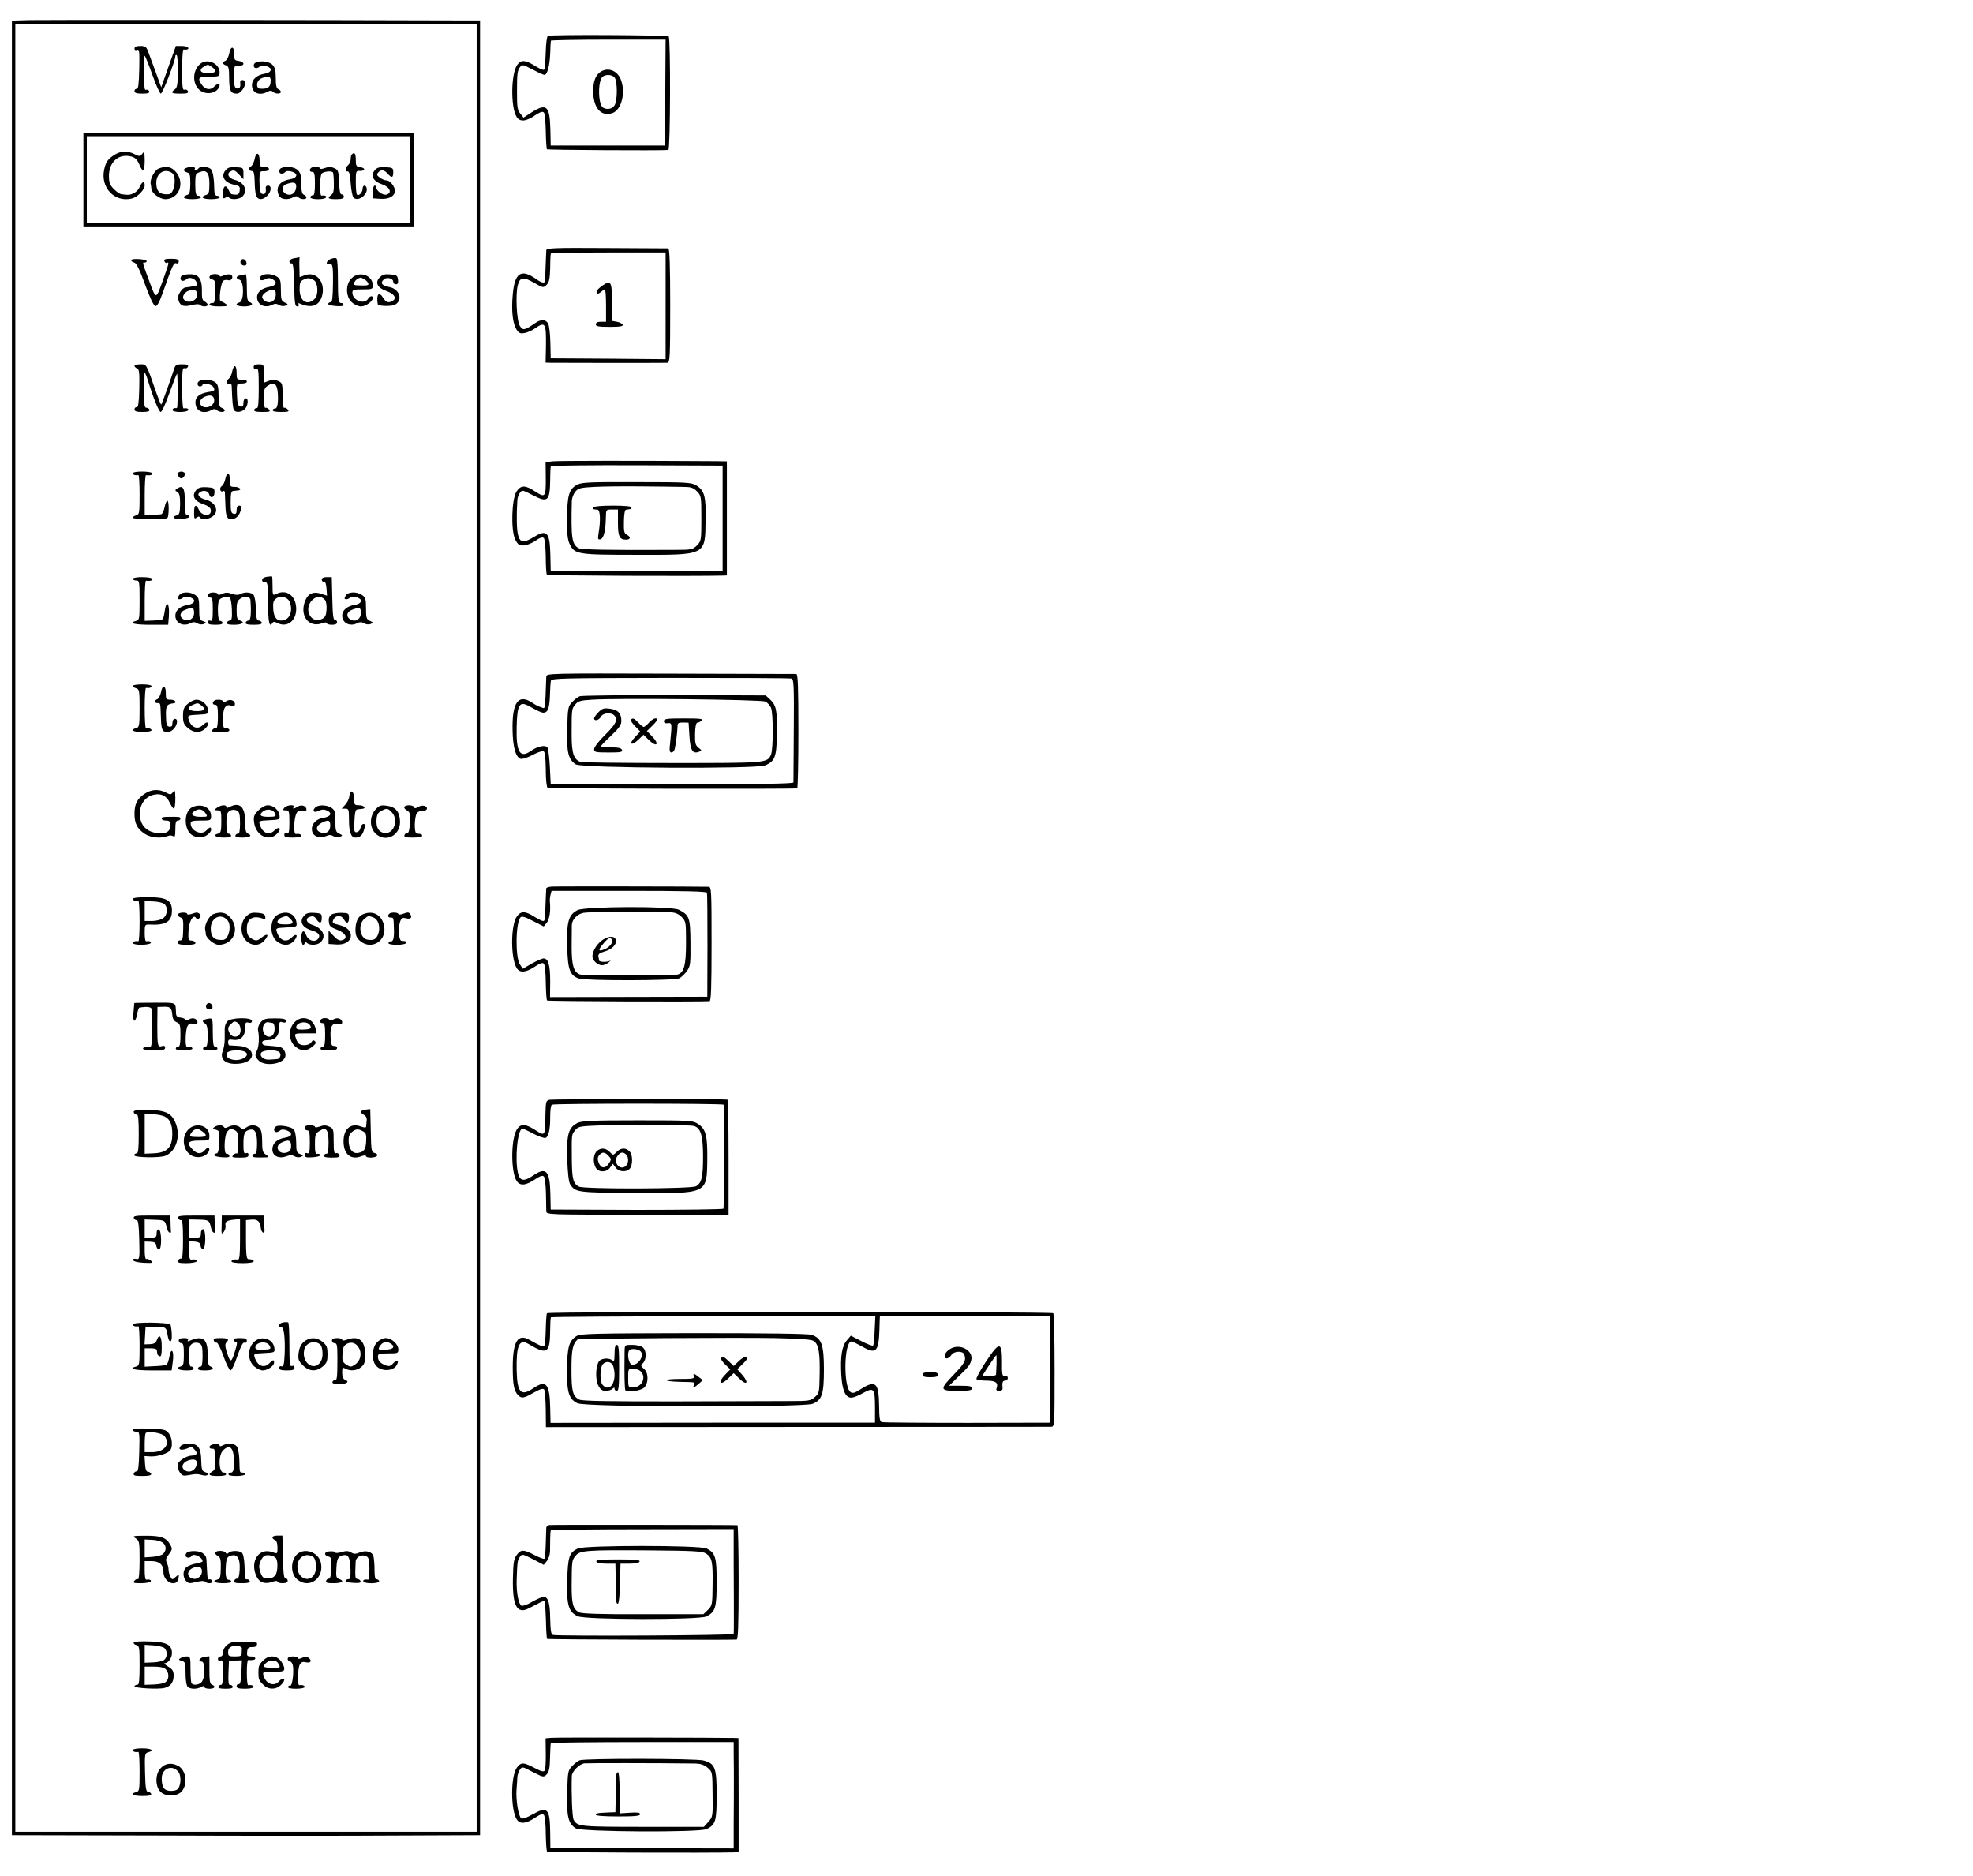 <?xml version="1.0" encoding="UTF-8" standalone="no"?>
<svg
   version="1.0"
   width="1159pt"
   height="1102pt"
   viewBox="0 0 1159 1102"
   preserveAspectRatio="xMidYMid meet"
   id="svg340"
   sodipodi:docname="Toolbox.svg"
   inkscape:version="1.2.2 (b0a8486541, 2022-12-01)"
   xmlns:inkscape="http://www.inkscape.org/namespaces/inkscape"
   xmlns:sodipodi="http://sodipodi.sourceforge.net/DTD/sodipodi-0.dtd"
   xmlns="http://www.w3.org/2000/svg"
   xmlns:svg="http://www.w3.org/2000/svg">
  <defs
     id="defs344" />
  <sodipodi:namedview
     id="namedview342"
     pagecolor="#ffffff"
     bordercolor="#666666"
     borderopacity="1.0"
     inkscape:showpageshadow="2"
     inkscape:pageopacity="0.0"
     inkscape:pagecheckerboard="0"
     inkscape:deskcolor="#d1d1d1"
     inkscape:document-units="pt"
     showgrid="false"
     inkscape:zoom="0.59686933"
     inkscape:cx="773.20106"
     inkscape:cy="734.66667"
     inkscape:window-width="2560"
     inkscape:window-height="1436"
     inkscape:window-x="1920"
     inkscape:window-y="4"
     inkscape:window-maximized="1"
     inkscape:current-layer="g338" />
  <g
     transform="translate(0,1102) scale(0.1,-0.1)"
     fill="#000000"
     stroke="none"
     id="g338">
    <path
       d="M173 10902 l-103 -3 0 -5329 0 -5330 883 -2 c485 -2 1104 -2 1375 0 l492 2 0 5330 0 5330 -67 0 c-951 3 -2504 4 -2580 2z m2627 -5332 l0 -5310 -1355 0 -1355 0 0 5310 0 5310 1355 0 1355 0 0 -5310z"
       id="path4" />
    <path
       d="M790 10735 c0 -9 6 -12 15 -8 14 5 15 -10 13 -113 -2 -89 -6 -118 -15 -116 -7 1 -13 -5 -13 -13 0 -11 12 -15 46 -15 32 0 44 4 41 13 -2 6 -10 11 -16 10 -13 -3 -13 -5 -15 114 -1 51 1 89 5 85 3 -4 24 -55 45 -114 21 -60 43 -108 49 -108 10 0 85 194 85 220 0 6 3 9 8 6 4 -2 7 -46 7 -96 -1 -75 -4 -95 -18 -105 -27 -20 -20 -25 33 -25 39 0 48 3 44 14 -3 8 -12 12 -20 9 -12 -4 -14 16 -14 116 0 67 3 120 8 120 19 -3 33 2 27 11 -3 6 -21 10 -39 10 l-33 0 -43 -121 -43 -122 -34 94 c-19 52 -39 106 -45 122 -9 22 -17 27 -44 27 -23 0 -34 -5 -34 -15z"
       id="path6" />
    <path
       d="M1346 10704 c-4 -19 -14 -38 -22 -41 -19 -7 -18 -20 4 -27 15 -5 18 -18 18 -77 1 -73 9 -89 46 -89 20 0 48 37 48 62 0 10 -7 18 -15 18 -9 0 -15 -6 -14 -12 3 -26 -1 -38 -15 -38 -18 0 -22 14 -21 80 0 54 1 55 28 54 16 -1 27 4 27 12 0 7 -12 14 -27 16 -25 3 -28 7 -27 41 0 48 -21 49 -30 1z"
       id="path8" />
    <path
       d="M1179 10647 c-57 -44 -49 -142 13 -168 34 -14 75 -4 92 23 16 26 -2 34 -24 11 -23 -25 -54 -21 -75 10 -27 39 -19 47 45 47 57 0 60 1 60 25 0 51 -69 84 -111 52z m69 -23 c30 -21 19 -34 -29 -34 -42 0 -54 20 -21 39 23 14 24 14 50 -5z"
       id="path10" />
    <path
       d="M1503 10653 c-18 -7 -16 -33 1 -33 8 0 17 4 21 9 5 10 37 7 55 -4 22 -13 8 -33 -26 -38 -46 -8 -74 -33 -74 -67 0 -46 43 -65 92 -39 14 8 23 8 31 0 14 -14 47 -14 47 -1 0 6 -7 13 -15 16 -11 5 -15 22 -15 65 0 46 -5 64 -20 79 -19 19 -67 26 -97 13z m87 -106 c0 -39 -16 -51 -62 -48 -23 1 -24 39 -2 55 8 7 26 13 40 14 19 1 24 -3 24 -21z"
       id="path12" />
    <path
       d="M490 9965 l0 -275 970 0 970 0 0 275 0 275 -970 0 -970 0 0 -275z m1920 0 l0 -255 -950 0 -950 0 0 255 0 255 950 0 950 0 0 -255z"
       id="path14" />
    <path
       d="M675 10112 c-41 -26 -53 -42 -63 -88 -23 -107 62 -195 163 -170 33 8 75 52 75 77 0 29 -16 23 -30 -10 -11 -28 -48 -49 -77 -45 -7 1 -20 2 -29 3 -8 0 -29 14 -45 30 -24 25 -29 38 -29 79 0 76 52 126 119 115 32 -5 46 -17 61 -53 19 -46 30 -36 30 28 -1 51 -2 55 -14 39 -13 -17 -16 -17 -45 -3 -40 21 -79 20 -116 -2z"
       id="path16" />
    <path
       d="M1496 10086 c-4 -20 -14 -40 -24 -45 -17 -10 -10 -26 11 -26 8 0 12 -21 13 -60 0 -33 4 -70 8 -82 9 -29 39 -30 66 -3 24 24 27 60 5 60 -9 0 -15 -6 -14 -12 3 -26 -1 -38 -15 -38 -17 0 -22 21 -22 85 1 48 2 50 29 49 16 0 27 5 27 13 0 8 -12 13 -28 13 -25 0 -28 3 -27 37 0 48 -21 54 -29 9z"
       id="path18" />
    <path
       d="M2067 10113 c-4 -3 -7 -16 -7 -28 0 -13 -7 -28 -15 -35 -18 -15 -20 -41 -2 -37 8 1 14 -20 17 -70 3 -40 10 -77 17 -84 27 -27 89 21 76 59 -7 19 -23 14 -23 -7 0 -21 -23 -45 -33 -34 -4 3 -7 36 -7 73 0 65 1 67 24 66 33 -1 34 18 1 22 -22 3 -25 8 -25 43 0 37 -8 48 -23 32z"
       id="path20" />
    <path
       d="M932 10030 c-24 -10 -52 -63 -47 -89 2 -9 4 -22 4 -29 2 -27 49 -62 83 -62 80 1 116 95 62 159 -27 32 -57 38 -102 21z m77 -25 c31 -19 17 -124 -18 -126 -52 -4 -73 16 -73 67 0 56 47 87 91 59z"
       id="path22" />
    <path
       d="M1093 10033 c-19 -7 -16 -20 6 -26 16 -4 19 -14 19 -66 -1 -50 -4 -62 -19 -66 -36 -12 -19 -25 31 -25 28 0 50 5 50 10 0 6 -7 10 -15 10 -15 0 -18 15 -18 75 1 52 2 55 26 64 41 16 57 -3 57 -69 0 -50 -3 -60 -20 -65 -37 -12 -21 -25 30 -25 28 0 50 5 50 10 0 6 -7 10 -15 10 -10 0 -15 10 -16 28 -1 72 -8 113 -19 127 -14 17 -66 20 -75 5 -3 -5 -11 -10 -16 -10 -6 0 -7 5 -4 10 6 10 -30 13 -52 3z"
       id="path24" />
    <path
       d="M1327 10022 c-33 -36 -10 -76 52 -88 27 -6 32 -10 29 -33 -3 -24 -10 -28 -46 -22 -5 0 -14 13 -20 27 -16 33 -32 22 -32 -23 0 -29 2 -33 14 -24 10 8 16 9 21 1 10 -15 62 -12 79 6 35 34 11 84 -47 98 -32 8 -47 34 -26 47 21 13 28 11 54 -17 l25 -27 0 34 c0 33 -1 34 -43 37 -32 2 -48 -2 -60 -16z"
       id="path26" />
    <path
       d="M1653 10033 c-18 -7 -16 -33 1 -33 8 0 17 4 21 9 5 10 37 7 55 -4 22 -13 8 -33 -26 -38 -63 -10 -89 -50 -64 -98 12 -21 50 -25 82 -8 14 8 23 8 31 0 14 -14 47 -14 47 -1 0 6 -7 13 -15 16 -11 5 -15 22 -15 65 0 46 -5 64 -20 79 -19 19 -67 26 -97 13z m87 -106 c0 -41 -30 -62 -62 -45 -24 12 -23 47 3 56 41 15 59 12 59 -11z"
       id="path28" />
    <path
       d="M1827 10033 c-12 -11 -8 -23 8 -23 12 0 15 -14 15 -70 0 -47 -4 -69 -11 -67 -6 1 -14 -4 -16 -10 -6 -16 83 -18 92 -3 6 9 -8 14 -27 11 -11 -1 -10 111 1 128 8 13 56 19 66 9 3 -3 6 -31 6 -63 1 -44 -2 -61 -15 -70 -26 -19 -19 -25 29 -25 33 0 45 4 45 15 0 8 -6 14 -12 13 -9 -2 -14 18 -16 70 -3 67 -5 74 -28 84 -19 9 -33 9 -55 1 -16 -6 -29 -7 -29 -2 0 10 -43 12 -53 2z"
       id="path30" />
    <path
       d="M2206 10025 c-33 -34 -17 -69 39 -88 46 -16 60 -51 25 -60 -21 -6 -60 22 -60 43 0 6 -4 10 -10 10 -5 0 -10 -17 -10 -37 l0 -38 47 -3 c49 -3 83 17 83 47 0 25 -29 61 -48 61 -10 0 -28 7 -40 16 -18 13 -21 19 -11 30 16 20 36 17 56 -6 24 -27 33 -25 33 8 0 25 -3 27 -44 30 -30 2 -49 -2 -60 -13z"
       id="path32" />
    <path
       d="M1728 9503 c-16 -2 -28 -11 -28 -19 0 -8 6 -13 13 -11 9 1 13 -30 15 -125 2 -107 5 -128 18 -128 9 0 12 5 8 12 -5 8 -2 9 12 3 65 -27 108 -11 125 44 24 82 -32 150 -101 124 l-30 -11 -1 46 c-1 26 -1 53 0 60 1 6 1 11 -1 11 -2 -1 -15 -4 -30 -6z m116 -129 c24 -14 28 -87 5 -109 -43 -44 -89 -15 -89 55 0 39 4 49 23 57 25 12 35 11 61 -3z"
       id="path34" />
    <path
       d="M1943 9499 c-21 -8 -33 -31 -15 -28 26 4 29 -6 28 -113 -1 -83 -4 -113 -13 -113 -7 0 -14 -4 -15 -10 -2 -5 19 -11 46 -13 32 -2 47 0 44 8 -2 6 -7 11 -12 10 -18 -3 -21 22 -21 139 0 74 -3 122 -10 124 -5 3 -20 1 -32 -4z"
       id="path36" />
    <path
       d="M770 9492 c0 -5 8 -12 18 -14 14 -4 32 -41 64 -129 27 -75 51 -125 60 -127 11 -2 23 20 43 75 59 169 66 182 81 176 8 -3 14 1 14 11 0 12 -10 16 -45 16 -35 0 -43 -3 -39 -15 4 -8 10 -12 15 -9 14 8 11 -5 -21 -94 -45 -126 -42 -125 -83 -14 -40 107 -42 113 -28 110 5 -2 11 2 13 7 1 6 -18 11 -44 13 -27 2 -48 -1 -48 -6z"
       id="path38" />
    <path
       d="M1415 9491 c-8 -15 3 -31 21 -31 9 0 14 7 12 17 -4 20 -24 28 -33 14z"
       id="path40" />
    <path
       d="M1073 9403 c-17 -6 -17 -33 0 -33 7 0 18 5 24 11 14 14 49 3 57 -18 4 -9 5 -17 4 -19 -3 -2 -44 -10 -70 -13 -18 -2 -46 -45 -42 -64 7 -41 29 -52 76 -40 27 7 47 8 53 2 12 -12 45 -12 45 1 0 5 -8 14 -18 19 -14 7 -17 21 -16 65 1 67 -20 96 -69 95 -18 0 -38 -3 -44 -6z m85 -110 c6 -40 -58 -63 -80 -29 -10 16 10 44 34 49 34 6 43 3 46 -20z"
       id="path42" />
    <path
       d="M1237 9403 c-12 -11 -8 -20 11 -25 16 -5 18 -14 17 -59 -4 -80 -4 -79 -20 -79 -8 0 -15 -4 -15 -10 0 -6 26 -10 58 -10 52 1 55 2 38 15 -11 8 -24 15 -29 15 -14 0 0 112 15 121 7 5 20 6 29 3 22 -6 34 25 13 33 -8 3 -26 1 -40 -5 -15 -7 -24 -8 -24 -2 0 11 -43 14 -53 3z"
       id="path44" />
    <path
       d="M1413 9403 c-28 -5 -30 -19 -5 -27 26 -9 26 -123 0 -132 -34 -10 -18 -24 27 -24 44 0 60 15 30 26 -12 5 -15 24 -15 85 0 43 -3 78 -7 78 -5 -1 -18 -4 -30 -6z"
       id="path46" />
    <path
       d="M1531 9396 c-16 -19 3 -30 29 -16 14 8 26 8 40 0 32 -17 24 -37 -17 -45 -46 -8 -73 -31 -73 -61 0 -45 47 -67 90 -44 14 7 25 7 38 -1 11 -7 27 -9 38 -5 18 8 18 9 -3 19 -20 9 -23 17 -23 73 0 54 -3 65 -22 78 -28 20 -82 21 -97 2z m89 -106 c0 -36 -30 -56 -60 -40 -11 6 -20 17 -20 25 0 17 32 40 59 42 17 1 21 -4 21 -27z"
       id="path48" />
    <path
       d="M2065 9385 c-36 -35 -35 -106 1 -140 16 -15 39 -25 55 -25 28 0 69 30 69 50 0 15 -18 12 -27 -4 -22 -38 -93 -11 -93 35 0 17 7 19 60 19 56 0 60 2 60 23 0 61 -80 88 -125 42z m74 -5 c10 -5 21 -16 24 -24 5 -11 -4 -14 -43 -13 -43 1 -48 3 -39 18 7 14 20 24 37 28 2 1 11 -3 21 -9z"
       id="path50" />
    <path
       d="M2231 9391 c-30 -30 -15 -62 40 -81 44 -16 61 -41 37 -56 -25 -16 -39 -12 -57 16 -25 41 -42 21 -32 -37 2 -12 81 -14 101 -3 49 26 27 93 -34 104 -42 8 -54 23 -33 43 17 18 57 9 57 -13 0 -8 7 -14 16 -14 11 0 14 8 12 27 -3 24 -8 28 -45 31 -32 3 -46 -1 -62 -17z"
       id="path52" />
    <path
       d="M790 8871 c0 -5 7 -12 15 -15 13 -5 15 -25 13 -118 -2 -84 -6 -112 -15 -110 -7 1 -13 -5 -13 -13 0 -11 12 -15 46 -15 32 0 44 4 42 13 -3 6 -11 12 -19 12 -11 0 -14 21 -14 102 0 57 2 103 5 103 3 0 11 -19 18 -42 34 -111 66 -188 76 -188 7 0 30 50 51 111 22 61 42 112 45 114 4 2 5 -170 1 -197 0 -5 -6 -7 -12 -5 -6 1 -14 -4 -16 -10 -6 -16 83 -18 92 -3 6 9 -8 14 -27 11 -5 0 -8 53 -8 120 0 100 2 120 14 116 8 -3 17 1 20 9 4 11 -4 14 -34 14 -35 0 -40 -3 -49 -32 -12 -40 -70 -201 -74 -205 -2 -1 -14 28 -27 65 -62 179 -58 172 -96 172 -19 0 -34 -4 -34 -9z"
       id="path54" />
    <path
       d="M1490 8864 c0 -10 6 -14 15 -10 13 5 15 -12 15 -114 0 -84 -3 -119 -11 -117 -6 1 -14 -4 -16 -10 -3 -9 10 -13 47 -13 45 0 51 2 40 15 -7 8 -16 12 -21 9 -5 -3 -9 22 -9 55 0 53 3 63 24 76 36 24 54 11 58 -45 4 -57 -3 -92 -17 -90 -5 1 -11 -3 -13 -9 -2 -7 16 -11 48 -11 45 0 51 2 40 15 -7 8 -16 12 -21 9 -5 -3 -9 29 -9 71 0 71 -1 76 -26 87 -19 9 -33 9 -55 1 l-29 -11 0 54 c0 53 0 54 -30 54 -21 0 -30 -5 -30 -16z"
       id="path56" />
    <path
       d="M1364 8838 c-3 -18 -13 -38 -22 -44 -16 -11 -8 -39 9 -29 5 4 9 -2 10 -12 3 -91 7 -131 13 -141 9 -16 38 -15 60 1 22 16 29 67 10 67 -8 0 -14 -11 -14 -26 0 -19 -5 -25 -17 -22 -15 3 -19 16 -21 69 -2 58 -1 66 15 66 33 0 43 3 43 13 0 6 -13 10 -30 10 -28 0 -30 2 -30 40 0 48 -16 53 -26 8z"
       id="path58" />
    <path
       d="M1173 8783 c-18 -7 -16 -33 2 -33 8 0 15 5 15 10 0 14 51 4 62 -12 13 -21 10 -25 -30 -31 -50 -9 -74 -28 -74 -60 0 -51 44 -73 94 -46 14 8 23 8 31 0 13 -13 47 -15 47 -2 0 5 -8 12 -17 15 -15 5 -18 18 -19 71 0 52 -4 68 -20 80 -18 14 -66 19 -91 8z m85 -110 c6 -39 -57 -63 -80 -30 -10 15 2 38 26 47 32 13 51 7 54 -17z"
       id="path60" />
    <path
       d="M780 8240 c0 -9 14 -14 33 -11 4 0 7 -51 7 -115 0 -107 -1 -116 -20 -121 -11 -3 -20 -9 -20 -14 0 -11 197 -12 204 -1 9 15 9 97 0 100 -5 2 -13 -15 -17 -37 -5 -23 -14 -41 -20 -42 -7 -1 -31 -2 -54 -4 l-43 -2 0 118 c0 66 3 118 8 118 22 -4 42 2 37 11 -3 6 -31 10 -61 10 -30 0 -54 -4 -54 -10z"
       id="path62" />
    <path
       d="M1047 8244 c-9 -9 4 -34 18 -34 14 0 27 25 18 34 -4 3 -12 6 -18 6 -6 0 -14 -3 -18 -6z"
       id="path64" />
    <path
       d="M1324 8208 c-3 -18 -13 -38 -22 -44 -16 -11 -8 -39 9 -29 5 4 9 0 10 -7 0 -7 2 -40 3 -73 2 -68 9 -85 35 -85 25 0 48 21 55 53 5 20 3 27 -9 27 -9 0 -15 -9 -15 -26 0 -19 -4 -25 -17 -22 -15 3 -18 14 -18 68 0 51 3 65 15 66 8 1 21 2 28 3 26 2 10 21 -18 21 -28 0 -30 2 -30 40 0 48 -16 53 -26 8z"
       id="path66" />
    <path
       d="M1040 8150 c-13 -9 -13 -12 2 -20 12 -8 16 -25 16 -71 -1 -51 -4 -62 -19 -66 -37 -10 -18 -24 29 -21 26 2 46 8 45 13 -2 6 -9 10 -15 10 -9 0 -13 21 -12 75 0 84 -11 103 -46 80z"
       id="path68" />
    <path
       d="M1156 8145 c-33 -34 -17 -68 39 -87 25 -8 41 -20 43 -32 8 -41 -52 -41 -70 0 -17 36 -28 29 -28 -17 0 -35 2 -39 14 -30 10 8 16 9 21 1 9 -15 47 -12 73 6 42 29 20 84 -40 99 -36 9 -53 29 -36 42 20 16 50 11 56 -9 7 -29 32 -22 32 10 0 25 -3 27 -44 30 -30 2 -49 -2 -60 -13z"
       id="path70" />
    <path
       d="M1568 7632 c-16 -2 -28 -10 -28 -18 0 -8 3 -13 8 -13 25 4 27 -8 27 -122 0 -113 7 -148 25 -119 6 9 13 9 28 1 57 -30 112 10 112 82 0 78 -58 120 -120 87 -17 -9 -19 -5 -19 46 0 31 -1 57 -3 58 -2 1 -15 0 -30 -2z m130 -140 c6 -9 12 -30 12 -47 0 -38 -18 -64 -47 -69 -35 -7 -55 16 -58 67 -2 39 1 50 18 62 24 17 56 11 75 -13z"
       id="path72" />
    <path
       d="M780 7620 c0 -5 9 -10 20 -10 19 0 20 -7 20 -116 0 -107 -1 -116 -20 -121 -49 -13 -12 -23 84 -23 l104 0 4 51 c5 78 -15 99 -25 26 -3 -21 -8 -41 -11 -44 -3 -3 -28 -7 -56 -8 l-50 -2 0 118 c0 66 3 118 8 118 22 -4 42 2 37 11 -3 6 -31 10 -61 10 -30 0 -54 -4 -54 -10z"
       id="path74" />
    <path
       d="M1890 7615 c0 -8 6 -14 13 -12 8 1 13 -13 15 -40 l3 -42 -31 10 c-46 17 -79 4 -96 -37 -37 -87 17 -163 96 -136 18 7 30 7 30 1 0 -5 14 -9 30 -9 20 0 30 5 30 15 0 8 -6 14 -12 13 -10 -2 -14 29 -16 125 l-3 127 -29 0 c-20 0 -30 -5 -30 -15z m20 -120 c6 -8 10 -33 8 -57 -2 -33 -8 -45 -27 -54 -64 -32 -110 58 -57 111 25 25 55 25 76 0z"
       id="path76" />
    <path
       d="M1050 7520 c-8 -16 -8 -20 4 -20 8 0 17 4 21 9 5 10 37 7 55 -4 22 -13 8 -33 -26 -38 -45 -7 -74 -32 -74 -63 0 -45 47 -67 90 -44 14 7 25 7 38 -1 11 -7 27 -9 38 -5 18 8 18 9 -3 17 -21 7 -23 15 -23 73 0 56 -3 67 -22 80 -32 23 -85 21 -98 -4z m90 -100 c0 -35 -32 -54 -62 -38 -27 14 -22 45 10 56 44 17 52 14 52 -18z"
       id="path78" />
    <path
       d="M1227 7533 c-12 -11 -8 -23 8 -23 12 0 15 -15 15 -71 0 -59 -3 -70 -15 -65 -9 3 -15 0 -15 -9 0 -11 12 -15 46 -15 32 0 44 4 41 13 -2 6 -10 11 -16 10 -12 -3 -16 105 -3 123 9 14 47 23 61 15 6 -4 12 -36 13 -71 2 -50 -1 -65 -11 -65 -8 0 -16 -6 -18 -12 -3 -9 9 -13 41 -13 48 0 69 14 36 25 -17 5 -20 15 -20 60 0 46 4 57 24 70 24 16 55 11 57 -9 6 -73 2 -121 -10 -121 -8 0 -16 -6 -18 -12 -3 -9 10 -13 47 -13 37 0 50 4 48 13 -3 6 -11 12 -19 12 -11 0 -14 17 -16 68 0 37 -7 74 -13 82 -14 17 -53 20 -79 5 -12 -6 -29 -5 -49 2 -23 9 -37 9 -56 0 -16 -7 -26 -8 -26 -2 0 11 -43 14 -53 3z"
       id="path80" />
    <path
       d="M2030 7520 c-8 -16 -8 -20 4 -20 8 0 17 4 21 9 5 10 37 7 55 -4 22 -13 8 -33 -26 -38 -45 -7 -74 -32 -74 -63 0 -45 47 -67 90 -44 14 7 25 7 38 -1 11 -7 27 -9 38 -5 18 8 18 9 -3 19 -20 9 -23 17 -23 73 0 54 -3 65 -22 78 -32 23 -85 21 -98 -4z m90 -100 c0 -36 -30 -56 -60 -40 -29 16 -25 46 8 58 44 17 52 14 52 -18z"
       id="path82" />
    <path
       d="M780 6991 c0 -5 9 -11 20 -14 18 -5 20 -14 20 -117 0 -103 -2 -112 -20 -117 -39 -10 -19 -23 35 -23 30 0 55 5 55 10 0 9 -14 14 -32 11 -5 0 -8 53 -8 119 0 66 3 119 8 119 18 -3 32 2 32 11 0 6 -25 10 -55 10 -30 0 -55 -4 -55 -9z"
       id="path84" />
    <path
       d="M946 6955 c-4 -20 -14 -39 -22 -42 -19 -7 -18 -23 1 -23 18 0 17 4 20 -81 2 -77 8 -89 40 -89 26 0 55 33 55 63 0 20 -24 19 -26 -1 -1 -7 -2 -17 -3 -23 0 -6 -9 -9 -18 -7 -14 2 -17 15 -18 61 -2 61 4 71 45 76 23 3 8 21 -18 21 -26 0 -28 3 -28 37 1 48 -20 54 -28 8z"
       id="path86" />
    <path
       d="M1103 6886 c-23 -20 -28 -32 -28 -71 0 -39 5 -51 28 -71 36 -31 77 -31 106 0 28 29 11 46 -18 17 -31 -31 -71 -13 -84 36 -5 21 -1 22 57 25 58 3 61 4 58 28 -3 31 -36 60 -68 60 -12 0 -36 -11 -51 -24z m80 -10 c29 -22 19 -33 -28 -33 -50 0 -62 21 -22 37 29 12 29 12 50 -4z"
       id="path88" />
    <path
       d="M1257 6903 c-12 -11 -8 -23 8 -23 12 0 15 -15 15 -71 0 -38 -4 -68 -9 -65 -5 3 -14 -1 -21 -9 -11 -13 -5 -15 45 -15 41 0 55 3 52 13 -2 6 -11 11 -21 9 -13 -2 -16 7 -16 56 0 65 15 88 50 77 14 -5 20 -2 20 10 0 21 -29 31 -51 16 -12 -7 -19 -7 -19 -1 0 11 -43 14 -53 3z"
       id="path90" />
    <path
       d="M849 6357 c-43 -29 -59 -60 -59 -117 0 -57 16 -88 59 -117 35 -24 96 -30 136 -14 11 5 25 4 33 -1 9 -8 12 1 12 41 0 39 4 51 15 51 16 0 21 19 5 21 -5 1 -26 1 -45 1 -50 0 -55 -1 -55 -12 0 -5 11 -10 25 -10 21 0 25 -5 25 -30 0 -36 -25 -50 -80 -43 -49 6 -83 34 -94 76 -19 73 19 140 84 150 39 7 69 -9 87 -48 9 -19 20 -35 25 -35 4 0 8 26 8 58 -1 50 -2 55 -14 39 -12 -16 -16 -16 -42 -2 -41 21 -86 19 -125 -8z"
       id="path92" />
    <path
       d="M2052 6343 c-1 -15 -12 -37 -24 -50 l-21 -23 21 0 c20 0 22 -5 22 -66 0 -72 12 -104 38 -104 27 0 42 14 51 48 8 25 7 32 -4 32 -7 0 -15 -10 -17 -22 -2 -13 -11 -24 -21 -26 -16 -3 -18 3 -15 65 2 52 7 68 18 69 8 1 21 2 28 3 26 2 10 21 -18 21 -28 0 -30 2 -30 40 0 46 -24 57 -28 13z"
       id="path94" />
    <path
       d="M1132 6280 c-40 -17 -54 -87 -27 -140 19 -37 73 -50 110 -26 14 9 25 23 25 31 0 20 -6 19 -30 -5 -28 -28 -90 0 -90 42 0 15 8 18 60 18 57 0 60 1 60 25 0 51 -52 77 -108 55z m76 -38 c13 -20 12 -20 -32 -20 -48 0 -63 18 -29 36 24 14 45 8 61 -16z"
       id="path96" />
    <path
       d="M1274 6275 c-19 -14 -18 -14 4 -15 21 0 22 -4 22 -66 0 -57 -3 -67 -20 -71 -34 -9 -11 -23 36 -23 32 0 44 4 41 13 -2 6 -10 11 -16 10 -12 -3 -16 105 -3 123 11 17 35 22 55 12 13 -7 17 -22 17 -73 0 -43 -4 -64 -11 -62 -6 1 -14 -4 -16 -10 -3 -9 9 -13 41 -13 45 0 61 12 31 24 -11 4 -15 22 -15 70 0 87 -32 117 -91 86 -13 -7 -19 -7 -19 0 0 15 -33 12 -56 -5z"
       id="path98" />
    <path
       d="M1518 6260 c-27 -28 -30 -36 -25 -73 11 -77 88 -114 136 -63 28 29 11 46 -18 17 -31 -31 -70 -14 -85 36 -7 21 -4 22 56 25 61 3 63 4 60 28 -3 31 -36 60 -69 60 -14 0 -38 -13 -55 -30z m94 -12 c14 -23 9 -26 -37 -26 -47 0 -57 12 -28 33 20 15 53 11 65 -7z"
       id="path100" />
    <path
       d="M1670 6275 c-10 -13 -9 -15 9 -15 19 0 21 -5 21 -70 0 -58 -3 -68 -15 -64 -9 4 -15 0 -15 -10 0 -13 11 -16 50 -16 28 0 50 5 50 10 0 9 -14 14 -32 11 -15 -2 -12 93 4 122 7 14 16 17 34 13 18 -5 24 -2 24 9 0 21 -29 31 -51 17 -23 -15 -32 -15 -24 -2 10 16 -41 12 -55 -5z"
       id="path102" />
    <path
       d="M1850 6275 c-16 -19 -7 -30 17 -20 26 12 36 12 56 3 30 -15 19 -35 -23 -42 -47 -7 -76 -42 -66 -81 8 -30 47 -42 82 -26 18 8 29 8 43 -1 10 -6 27 -8 37 -4 18 8 18 9 -3 19 -20 9 -23 17 -23 73 0 54 -3 65 -22 78 -29 20 -82 20 -98 1z m90 -105 c0 -35 -25 -52 -58 -39 -30 11 -26 39 8 56 39 20 50 16 50 -17z"
       id="path104" />
    <path
       d="M2206 6265 c-36 -39 -36 -106 -1 -140 56 -57 145 -16 145 67 -1 58 -25 88 -77 95 -36 5 -45 2 -67 -22z m94 -15 c45 -45 13 -133 -44 -123 -33 7 -48 33 -44 81 2 27 9 40 28 49 33 17 37 16 60 -7z"
       id="path106" />
    <path
       d="M2375 6281 c-3 -6 4 -15 15 -21 18 -10 21 -19 18 -73 -2 -40 -7 -61 -15 -60 -6 1 -14 -4 -17 -12 -4 -12 5 -15 49 -15 30 0 55 5 55 10 0 6 -4 11 -10 11 -5 1 -16 2 -22 3 -17 1 -14 102 2 121 7 8 21 13 32 12 12 -1 23 4 25 10 7 19 -27 28 -50 13 -15 -9 -22 -10 -25 -1 -4 13 -48 15 -57 2z"
       id="path108" />
    <path
       d="M780 5740 c0 -9 14 -14 33 -11 4 0 7 -53 7 -119 0 -66 -3 -119 -7 -119 -19 3 -33 -2 -33 -11 0 -5 22 -10 49 -10 28 0 53 5 56 10 6 9 -8 14 -27 11 -5 0 -8 22 -8 49 0 48 1 50 28 49 96 -5 132 17 132 82 0 61 -32 79 -141 79 -53 0 -89 -4 -89 -10z m185 -30 c23 -19 19 -66 -7 -84 -12 -9 -42 -16 -65 -16 l-43 0 0 59 0 58 50 -2 c28 -1 57 -8 65 -15z"
       id="path110" />
    <path
       d="M1045 5650 c-3 -6 3 -14 13 -18 17 -6 20 -16 18 -72 -1 -53 -4 -65 -17 -64 -9 1 -16 -5 -16 -12 0 -10 15 -14 55 -14 38 0 52 4 50 12 -3 7 -13 13 -24 13 -17 0 -19 7 -17 53 1 57 29 105 44 80 7 -10 11 -10 21 0 9 9 9 15 0 24 -9 9 -19 10 -42 1 -17 -6 -30 -7 -30 -2 0 12 -47 11 -55 -1z"
       id="path112" />
    <path
       d="M1252 5650 c-24 -10 -52 -63 -47 -89 2 -9 4 -22 4 -29 2 -23 49 -62 75 -62 86 0 127 92 70 159 -27 32 -57 38 -102 21z m86 -38 c24 -31 5 -111 -27 -113 -52 -4 -73 16 -73 67 0 65 62 94 100 46z"
       id="path114" />
    <path
       d="M1445 5636 c-35 -35 -35 -106 0 -141 31 -32 77 -33 105 -3 35 38 24 51 -17 18 -20 -16 -29 -17 -47 -8 -29 15 -36 28 -36 64 0 55 33 78 88 60 20 -7 23 -5 20 11 -2 13 -14 19 -45 21 -35 3 -48 -2 -68 -22z"
       id="path116" />
    <path
       d="M1633 5648 c-49 -23 -52 -122 -6 -158 37 -29 77 -26 103 7 25 32 10 43 -19 14 -31 -31 -70 -14 -85 36 -7 21 -4 22 56 25 60 3 63 4 60 27 -6 53 -55 75 -109 49z m71 -24 c26 -25 19 -34 -29 -34 -34 0 -45 4 -45 15 0 9 10 20 23 25 31 12 34 12 51 -6z"
       id="path118" />
    <path
       d="M1787 5642 c-31 -34 -13 -70 43 -87 35 -10 50 -24 44 -40 -13 -34 -60 -26 -75 11 -13 37 -29 28 -29 -16 0 -22 5 -40 10 -40 6 0 10 5 10 12 0 9 3 9 12 0 17 -17 64 -15 82 4 35 35 12 81 -49 101 -37 12 -44 39 -14 48 18 6 27 2 37 -14 20 -29 32 -26 32 7 0 25 -3 27 -43 30 -32 2 -48 -2 -60 -16z"
       id="path120" />
    <path
       d="M1946 5647 c-12 -9 -17 -23 -14 -42 2 -25 10 -32 48 -46 51 -19 67 -52 29 -62 -15 -4 -29 3 -50 26 l-29 31 0 -39 0 -40 47 -3 c101 -6 116 90 18 114 -43 10 -46 13 -35 35 14 25 46 24 60 -1 15 -29 30 -25 30 8 0 27 -3 29 -43 30 -24 1 -51 -4 -61 -11z"
       id="path122" />
    <path
       d="M2133 5650 c-30 -12 -45 -45 -45 -94 1 -31 7 -46 27 -63 65 -56 156 -2 142 84 -11 67 -63 98 -124 73z m60 -19 c31 -12 44 -60 27 -102 -12 -27 -25 -34 -60 -29 -46 6 -59 90 -20 122 26 21 22 20 53 9z"
       id="path124" />
    <path
       d="M2287 5653 c-12 -11 -8 -23 8 -23 17 0 17 2 19 -67 2 -53 -4 -76 -20 -73 -5 1 -10 -3 -12 -9 -5 -14 94 -15 103 -1 3 6 1 11 -4 11 -6 1 -17 2 -23 3 -16 1 -20 79 -7 114 7 19 14 23 34 18 27 -7 38 3 25 24 -7 12 -15 13 -40 3 -16 -6 -30 -7 -30 -2 0 10 -43 12 -53 2z"
       id="path126" />
    <path
       d="M789 5128 c0 -2 -3 -27 -5 -56 -6 -60 11 -65 22 -7 3 19 9 36 13 36 45 8 71 4 72 -10 1 -24 1 -162 0 -193 -1 -16 -4 -27 -8 -27 -22 4 -43 -2 -43 -11 0 -6 28 -10 65 -10 52 0 65 3 65 16 0 10 -6 13 -19 9 -25 -8 -27 3 -27 125 l1 105 32 1 c43 2 51 -5 55 -46 2 -25 10 -38 26 -45 20 -9 22 -17 22 -77 0 -45 -4 -67 -11 -65 -6 1 -14 -4 -16 -10 -3 -9 10 -13 46 -13 28 0 51 5 51 10 0 9 -14 14 -32 11 -12 -2 -9 98 3 121 8 15 17 18 35 14 18 -5 24 -2 24 9 0 21 -29 31 -51 16 -11 -6 -19 -7 -19 -2 0 5 -12 11 -27 13 -20 2 -28 9 -29 23 -4 71 9 65 -124 65 -66 0 -120 -1 -121 -2z"
       id="path128" />
    <path
       d="M1217 5124 c-14 -15 -6 -34 14 -34 14 0 19 5 17 17 -3 18 -20 27 -31 17z"
       id="path130" />
    <path
       d="M1197 5028 c-9 -6 -7 -11 6 -19 13 -8 17 -24 17 -74 0 -43 -4 -64 -11 -62 -6 1 -14 -4 -16 -10 -3 -9 9 -13 42 -13 33 0 45 4 42 13 -2 6 -10 11 -16 10 -7 -2 -11 24 -11 81 0 79 -1 85 -20 83 -12 -1 -26 -5 -33 -9z"
       id="path132" />
    <path
       d="M1335 5020 c-8 -9 -15 -27 -15 -41 0 -13 0 -42 0 -64 0 -22 -5 -52 -11 -67 -22 -54 21 -86 104 -75 95 13 88 97 -9 103 -27 2 -52 3 -56 3 -5 1 -8 9 -8 19 0 15 6 18 30 14 43 -6 70 21 70 69 0 32 3 36 20 32 13 -4 20 0 20 10 0 22 -124 21 -145 -3z m61 -8 c16 -11 23 -47 12 -66 -12 -22 -45 -20 -58 3 -14 27 -13 37 6 55 17 18 24 19 40 8z m38 -168 c46 -18 -12 -60 -66 -49 -32 7 -42 20 -34 40 6 15 69 21 100 9z"
       id="path134" />
    <path
       d="M1530 5013 c-11 -14 -17 -33 -14 -46 8 -35 5 -96 -6 -117 -14 -27 -13 -37 10 -60 36 -36 142 -21 155 21 9 26 -12 59 -38 61 -12 1 -31 3 -42 4 -11 1 -28 2 -37 3 -10 1 -18 8 -18 16 0 10 10 15 33 15 44 0 67 26 67 74 0 33 2 37 20 31 14 -4 20 -2 20 8 0 11 -15 15 -65 15 -57 0 -68 -4 -85 -25z m71 -2 c12 -2 16 -36 8 -59 -11 -30 -46 -29 -60 2 -14 30 3 66 28 61 10 -2 21 -4 24 -4z m38 -170 c16 -10 8 -41 -11 -42 -7 -1 -25 -2 -41 -3 -35 -4 -62 16 -54 38 7 18 81 23 106 7z"
       id="path136" />
    <path
       d="M1729 5014 c-36 -38 -34 -107 4 -140 35 -30 66 -31 101 -3 20 16 25 24 16 33 -8 8 -14 6 -21 -6 -12 -21 -62 -24 -77 -5 -5 6 -13 22 -16 35 -7 21 -5 22 59 22 l65 0 -6 28 c-14 62 -82 82 -125 36z m92 -16 c12 -19 3 -25 -41 -26 -29 -1 -40 2 -40 13 0 31 64 41 81 13z"
       id="path138" />
    <path
       d="M1887 5033 c-12 -11 -8 -23 8 -23 12 0 15 -14 15 -70 0 -47 -4 -69 -11 -67 -6 1 -14 -4 -16 -10 -3 -9 10 -13 46 -13 37 0 51 4 51 14 0 8 -8 13 -17 12 -15 -1 -19 9 -21 52 -4 62 10 86 45 77 17 -4 23 -1 23 10 0 21 -29 31 -51 17 -11 -7 -20 -8 -24 -2 -7 11 -38 13 -48 3z"
       id="path140" />
    <path
       d="M2148 4502 c-32 -4 -36 -17 -10 -31 12 -6 18 -19 16 -33 -1 -13 -3 -28 -3 -35 -1 -8 -8 -8 -29 -1 -61 24 -104 -12 -104 -87 0 -75 43 -111 104 -87 16 6 28 6 28 1 0 -13 57 -11 65 2 4 6 -2 13 -14 16 -19 5 -21 13 -23 132 l-3 126 -27 -3z m-13 -129 c15 -9 18 -20 16 -54 -2 -50 -12 -65 -46 -71 -33 -7 -55 20 -57 67 -1 28 4 43 20 56 24 19 37 19 67 2z"
       id="path142" />
    <path
       d="M786 4485 c3 -8 11 -13 17 -12 9 1 12 -31 12 -113 0 -85 -3 -115 -12 -115 -7 0 -14 -4 -15 -10 -4 -15 150 -18 184 -4 65 27 92 120 57 198 -24 55 -63 71 -168 71 -67 0 -79 -3 -75 -15z m182 -24 c31 -16 44 -47 44 -101 0 -82 -30 -112 -114 -115 l-48 -2 0 118 0 117 49 -3 c26 -1 58 -8 69 -14z"
       id="path144" />
    <path
       d="M1105 4384 c-44 -47 -28 -132 27 -155 34 -14 75 -4 92 23 14 22 0 36 -17 16 -22 -28 -47 -29 -73 -3 -41 41 -32 55 36 55 60 0 60 0 60 29 0 60 -81 82 -125 35z m83 -10 c34 -24 26 -34 -28 -33 -44 1 -48 3 -40 19 9 16 23 27 40 29 3 1 16 -6 28 -15z"
       id="path146" />
    <path
       d="M1260 4400 c-12 -8 -11 -11 8 -16 21 -6 23 -11 20 -73 -2 -45 -7 -66 -15 -66 -7 0 -14 -4 -15 -10 -2 -5 19 -11 46 -13 36 -2 47 0 43 10 -2 7 -10 12 -16 11 -18 -5 -14 112 5 131 18 19 20 19 45 6 16 -9 19 -22 19 -76 0 -36 -4 -63 -9 -60 -5 3 -14 -1 -21 -9 -11 -13 -5 -15 39 -15 40 0 51 3 51 16 0 10 -6 14 -15 10 -12 -4 -15 5 -15 52 0 60 6 76 30 84 36 12 50 -10 50 -77 0 -43 -4 -64 -11 -62 -6 1 -14 -4 -16 -10 -3 -10 10 -13 49 -12 51 0 52 1 31 16 -20 13 -23 24 -23 79 0 44 -5 67 -16 78 -19 20 -54 21 -79 2 -16 -11 -21 -11 -33 0 -16 16 -46 18 -72 4 -13 -7 -21 -7 -25 0 -8 13 -36 13 -55 0z"
       id="path148" />
    <path
       d="M1623 4404 c-17 -7 -17 -34 0 -34 7 0 18 5 23 10 14 14 64 -5 64 -23 0 -9 -15 -17 -36 -20 -47 -8 -74 -33 -74 -69 0 -38 38 -57 82 -40 22 8 35 8 48 0 9 -6 26 -8 36 -4 18 8 18 9 -3 17 -20 7 -23 15 -23 67 0 32 -6 66 -13 76 -13 17 -81 30 -104 20z m87 -114 c0 -23 -6 -33 -22 -39 -49 -18 -81 35 -35 57 41 20 57 15 57 -18z"
       id="path150" />
    <path
       d="M1790 4395 c0 -8 7 -15 15 -15 12 0 15 -14 15 -70 0 -58 -3 -68 -15 -64 -10 4 -15 0 -15 -10 0 -14 9 -17 48 -14 26 2 46 8 44 13 -2 6 -10 9 -18 7 -11 -2 -14 10 -14 57 0 53 3 63 24 76 42 28 56 11 56 -66 0 -46 -4 -68 -11 -66 -6 1 -14 -4 -16 -10 -3 -9 10 -13 46 -13 41 0 49 3 44 16 -3 8 -12 13 -19 10 -11 -4 -14 10 -14 70 0 70 -1 75 -26 86 -19 9 -33 9 -55 1 -16 -6 -29 -7 -29 -2 0 5 -13 9 -30 9 -20 0 -30 -5 -30 -15z"
       id="path152" />
    <path
       d="M786 3865 c3 -8 11 -13 17 -12 9 1 13 -33 15 -115 3 -114 2 -117 -18 -113 -14 3 -20 0 -17 -8 2 -7 27 -13 63 -15 54 -2 57 -1 40 13 -10 8 -23 12 -27 9 -5 -3 -9 19 -9 49 l0 54 33 -1 c25 -1 33 -6 35 -24 2 -12 9 -22 16 -22 17 0 16 112 -1 118 -8 2 -13 -6 -13 -22 0 -23 -4 -26 -35 -26 l-35 0 0 54 0 53 55 -2 c63 -2 65 -3 74 -45 5 -28 28 -45 25 -20 -1 6 -2 28 -2 50 l-2 40 -110 0 c-92 0 -108 -2 -104 -15z"
       id="path154" />
    <path
       d="M1046 3865 c3 -8 11 -13 17 -12 9 1 12 -31 12 -113 0 -82 -3 -114 -12 -113 -6 1 -14 -4 -17 -12 -4 -12 5 -15 49 -15 29 0 57 5 60 10 6 10 -7 14 -32 11 -9 -1 -13 15 -13 53 l0 56 33 -3 c25 -2 33 -8 35 -25 2 -13 9 -21 15 -19 17 5 17 117 0 117 -7 0 -13 -11 -13 -25 0 -22 -4 -25 -35 -25 l-35 0 0 53 0 54 54 -1 c62 -1 66 -4 75 -46 6 -31 27 -44 25 -15 -1 8 -2 31 -3 50 l-1 35 -110 0 c-92 0 -108 -2 -104 -15z"
       id="path156" />
    <path
       d="M1302 3823 c-2 -52 -1 -56 12 -40 8 11 13 27 11 38 -5 23 7 30 51 35 l34 3 0 -120 c0 -90 -3 -119 -12 -118 -24 3 -38 -1 -38 -11 0 -6 28 -10 65 -10 37 0 65 4 65 10 0 10 -3 11 -32 14 -10 1 -13 31 -13 115 l0 114 32 3 c36 3 50 -9 55 -49 3 -28 24 -40 22 -12 -1 8 -2 31 -3 50 l-1 35 -123 0 -124 0 -1 -57z"
       id="path158" />
    <path
       d="M1663 3252 c-13 -2 -23 -10 -23 -18 0 -8 6 -13 13 -11 15 3 23 -63 19 -161 -3 -59 -7 -72 -18 -68 -8 3 -14 -1 -14 -9 0 -11 12 -15 45 -15 35 0 45 4 45 16 0 10 -6 14 -15 10 -13 -5 -15 13 -15 124 0 71 -3 130 -7 132 -5 2 -18 2 -30 0z"
       id="path160" />
    <path
       d="M780 3240 c0 -9 14 -14 33 -11 4 0 7 -51 7 -115 0 -107 -1 -116 -20 -121 -50 -13 -10 -23 94 -23 l114 0 7 51 c9 63 -9 91 -20 30 -4 -22 -11 -44 -17 -47 -6 -4 -37 -8 -69 -9 l-59 -3 0 54 0 54 35 0 c19 0 36 -4 36 -10 1 -5 2 -15 3 -22 0 -6 7 -13 14 -15 9 -4 12 12 12 56 0 62 -14 80 -29 39 -6 -17 -17 -23 -40 -24 l-32 -1 3 51 3 51 50 1 c68 1 72 -1 79 -47 8 -53 28 -51 25 4 -1 23 -5 48 -7 55 -5 15 -222 18 -222 2z"
       id="path162" />
    <path
       d="M1050 3145 c0 -8 7 -15 15 -15 12 0 15 -14 15 -66 0 -57 -3 -67 -20 -71 -34 -9 -11 -23 36 -23 32 0 44 4 41 13 -2 6 -10 11 -16 10 -12 -3 -16 105 -3 123 11 17 35 22 55 12 13 -7 17 -22 17 -73 0 -43 -4 -64 -11 -62 -6 1 -14 -4 -16 -10 -3 -9 9 -13 41 -13 45 0 61 12 31 24 -11 4 -15 22 -15 70 0 92 -28 113 -104 81 -14 -6 -17 -5 -12 3 5 8 -3 12 -23 12 -21 0 -31 -5 -31 -15z"
       id="path164" />
    <path
       d="M1256 3145 c3 -8 11 -13 17 -12 6 1 24 -35 40 -80 16 -46 35 -83 41 -83 7 0 25 38 40 84 21 59 33 83 42 79 8 -3 14 2 14 11 0 12 -10 16 -41 16 -28 0 -39 -4 -36 -12 2 -7 9 -12 15 -11 6 1 5 -15 -4 -42 -24 -81 -30 -84 -49 -26 -13 39 -14 56 -6 64 20 20 12 27 -34 27 -35 0 -43 -3 -39 -15z"
       id="path166" />
    <path
       d="M1489 3134 c-36 -38 -34 -107 4 -140 15 -13 38 -24 50 -24 28 0 67 26 67 46 0 19 -6 18 -29 -5 -31 -31 -70 -14 -85 36 -7 21 -4 22 56 25 61 3 63 4 60 28 -6 58 -81 79 -123 34z m93 -16 c13 -22 9 -25 -37 -26 -34 -2 -45 2 -45 12 0 32 63 42 82 14z"
       id="path168" />
    <path
       d="M1785 3138 c-18 -16 -27 -36 -31 -66 -4 -37 -1 -46 25 -72 37 -37 79 -39 118 -6 23 20 27 32 27 71 0 39 -4 51 -27 71 -35 30 -78 31 -112 2z m97 -17 c12 -11 17 -62 8 -86 -30 -79 -121 -30 -103 56 8 42 63 60 95 30z"
       id="path170" />
    <path
       d="M1950 3145 c0 -8 7 -15 15 -15 15 0 17 -10 17 -95 0 -103 -3 -125 -13 -122 -6 1 -14 -4 -16 -10 -3 -9 9 -13 41 -13 45 0 62 15 31 26 -9 4 -15 19 -15 40 0 31 2 34 19 24 30 -15 66 -12 92 9 20 16 24 29 24 74 0 84 -38 114 -109 87 -17 -6 -26 -6 -26 0 0 6 -13 10 -30 10 -20 0 -30 -5 -30 -15z m162 -50 c14 -32 3 -71 -27 -91 -23 -15 -27 -15 -51 0 -22 15 -25 23 -22 64 2 38 8 49 27 59 30 14 57 2 73 -32z"
       id="path172" />
    <path
       d="M2215 3135 c-29 -28 -34 -97 -10 -132 28 -41 104 -41 126 -1 15 29 2 35 -21 10 -17 -18 -25 -20 -47 -11 -31 12 -43 26 -43 52 0 14 9 17 60 17 56 0 60 1 60 23 0 31 -40 67 -74 67 -15 0 -37 -10 -51 -25z m76 -5 c34 -19 22 -37 -26 -38 -42 -2 -45 -1 -36 17 9 16 22 26 39 30 2 1 12 -4 23 -9z"
       id="path174" />
    <path
       d="M780 2621 c0 -6 9 -11 20 -11 20 0 21 -5 18 -117 -2 -83 -6 -117 -15 -116 -6 1 -14 -4 -17 -12 -4 -12 5 -15 50 -15 40 0 54 4 52 13 -3 6 -11 12 -19 12 -10 0 -15 14 -17 46 l-3 46 36 -2 c41 -2 104 18 116 37 15 23 10 75 -10 99 -17 22 -29 24 -115 27 -65 3 -96 0 -96 -7z m187 -37 c35 -48 -1 -94 -74 -94 l-43 0 0 53 c0 30 3 56 6 59 13 14 98 0 111 -18z"
       id="path176" />
    <path
       d="M1061 2526 c-17 -20 1 -28 34 -16 33 13 31 13 49 -6 19 -19 12 -34 -15 -34 -31 0 -77 -28 -84 -50 -4 -13 0 -31 10 -47 15 -22 21 -24 53 -18 44 8 49 8 85 -1 30 -7 39 11 9 20 -15 5 -19 18 -20 67 -1 75 -19 99 -72 99 -21 0 -43 -6 -49 -14z m95 -96 c2 -42 -41 -69 -72 -45 -22 15 -13 42 18 55 31 12 53 8 54 -10z"
       id="path178" />
    <path
       d="M1243 2533 c-18 -7 -16 -23 2 -23 17 0 16 2 20 -68 1 -43 -2 -56 -17 -65 -30 -19 -21 -27 33 -27 32 0 49 4 47 11 -2 6 -7 10 -12 9 -31 -6 -36 100 -6 130 38 38 61 19 65 -53 2 -55 -4 -80 -21 -77 -5 1 -10 -3 -12 -9 -2 -7 15 -11 47 -11 28 0 51 5 51 10 0 6 -7 10 -15 10 -18 0 -17 -2 -19 77 -1 34 -8 68 -15 77 -15 18 -53 21 -82 6 -13 -7 -19 -7 -19 0 0 10 -25 12 -47 3z"
       id="path180" />
    <path
       d="M798 1983 c21 -14 22 -23 22 -130 0 -64 -4 -112 -9 -109 -5 3 -14 -1 -21 -9 -11 -13 -6 -15 38 -15 28 0 54 5 57 10 6 9 -8 14 -27 11 -5 0 -8 24 -8 54 l0 55 39 0 c48 0 71 -21 71 -64 0 -62 80 -94 89 -36 3 24 3 25 -17 7 -20 -18 -21 -18 -31 2 -6 11 -11 29 -11 41 0 12 -5 30 -10 41 -8 15 -6 26 12 49 21 29 21 33 7 58 -22 40 -55 52 -144 51 -76 0 -79 -1 -57 -16z m161 -27 c20 -18 18 -48 -4 -66 -8 -6 -34 -13 -59 -15 l-46 -3 0 53 0 52 45 -2 c26 -1 53 -9 64 -19z"
       id="path182" />
    <path
       d="M1600 1990 c0 -6 7 -13 15 -16 10 -4 15 -20 15 -44 0 -38 0 -38 -28 -28 -78 30 -134 -49 -98 -136 17 -41 50 -54 96 -38 18 7 30 7 30 1 0 -5 14 -9 30 -9 20 0 30 5 30 15 0 8 -6 14 -12 13 -10 -2 -14 29 -16 125 l-3 127 -29 0 c-17 0 -30 -5 -30 -10z m22 -124 c12 -18 9 -81 -4 -98 -13 -17 -28 -21 -60 -19 -15 1 -27 22 -35 61 -4 24 17 68 35 73 22 6 55 -3 64 -17z"
       id="path184" />
    <path
       d="M1103 1903 c-7 -2 -13 -11 -13 -19 0 -16 26 -19 35 -4 12 19 64 -7 65 -31 0 -4 -17 -9 -37 -13 -21 -3 -46 -13 -57 -21 -23 -17 -24 -61 -2 -83 13 -14 22 -14 58 -5 27 7 47 8 53 2 14 -14 47 -11 42 4 -2 6 -10 11 -16 10 -12 -3 -12 -1 -16 72 -3 65 -2 61 -21 79 -15 15 -65 20 -91 9z m83 -108 c4 -27 -23 -54 -49 -49 -41 7 -43 48 -3 64 31 13 49 8 52 -15z"
       id="path186" />
    <path
       d="M1265 1901 c-3 -6 3 -15 14 -20 16 -9 19 -21 18 -72 -1 -51 -4 -63 -19 -67 -36 -9 -17 -22 33 -22 32 0 49 4 47 11 -2 6 -7 10 -12 9 -16 -3 -23 21 -20 71 3 57 7 65 34 72 35 9 51 -19 48 -82 -2 -36 -7 -55 -15 -54 -6 1 -14 -4 -17 -12 -4 -12 5 -15 45 -15 36 0 49 4 46 13 -2 6 -10 11 -16 10 -6 -2 -11 3 -12 10 0 6 -2 41 -3 76 -2 40 -8 66 -17 72 -19 12 -63 11 -76 -2 -8 -8 -13 -8 -17 0 -9 14 -53 15 -61 2z"
       id="path188" />
    <path
       d="M1757 1899 c-49 -28 -56 -119 -12 -156 69 -59 160 4 140 97 -12 55 -80 87 -128 59z m82 -24 c17 -10 23 -66 11 -95 -25 -61 -101 -37 -103 34 -2 57 47 89 92 61z"
       id="path190" />
    <path
       d="M1914 1901 c-9 -9 -3 -19 15 -24 17 -4 19 -13 17 -68 -1 -40 -6 -63 -13 -62 -6 1 -14 -4 -17 -12 -4 -12 5 -15 44 -15 50 0 67 13 31 25 -15 5 -18 14 -15 61 3 61 9 72 42 79 29 5 39 -16 41 -86 1 -41 -2 -56 -11 -55 -7 0 -15 -3 -18 -9 -3 -6 15 -11 44 -13 36 -2 47 0 44 10 -3 7 -11 13 -18 13 -14 0 -15 11 -11 100 1 30 36 48 64 33 13 -7 17 -22 17 -73 0 -36 -3 -64 -7 -64 -20 3 -34 -2 -28 -11 9 -15 98 -13 92 3 -2 6 -10 11 -16 10 -7 -2 -11 17 -11 55 0 31 -3 67 -6 80 -8 28 -45 38 -83 22 -23 -9 -33 -9 -49 1 -16 10 -29 10 -56 2 -20 -6 -36 -7 -36 -2 0 9 -47 9 -56 0z"
       id="path192" />
    <path
       d="M786 1372 c-3 -5 3 -12 14 -15 19 -5 20 -14 20 -120 0 -86 -3 -114 -12 -113 -7 0 -15 -3 -18 -9 -6 -11 140 -20 177 -10 34 8 53 33 53 71 0 28 -6 38 -32 54 -18 11 -28 20 -21 20 21 0 43 31 43 59 0 49 -31 66 -130 69 -50 2 -90 0 -94 -6z m179 -32 c19 -16 19 -54 0 -70 -9 -7 -38 -14 -65 -15 l-50 -2 0 53 0 52 50 -3 c28 -2 57 -9 65 -15z m9 -126 c20 -20 20 -58 0 -74 -8 -8 -40 -14 -70 -15 l-54 -2 0 53 0 54 54 0 c36 0 60 -5 70 -16z"
       id="path194" />
    <path
       d="M1360 1372 c-28 -9 -50 -35 -50 -59 0 -14 -6 -23 -15 -23 -8 0 -15 -7 -15 -15 0 -9 6 -12 15 -9 13 5 15 -6 15 -70 0 -51 -4 -75 -11 -73 -6 1 -14 -4 -16 -10 -3 -9 9 -13 42 -13 33 0 45 4 42 13 -2 6 -10 11 -16 9 -8 -2 -11 19 -9 70 l3 73 38 1 38 1 -3 -71 c-2 -50 -7 -70 -15 -69 -7 2 -13 -4 -13 -12 0 -11 12 -15 50 -15 28 0 50 5 50 10 0 9 -14 14 -32 11 -5 0 -8 33 -8 74 0 41 3 74 8 74 4 -1 15 -1 25 0 27 2 20 21 -9 21 -22 0 -25 4 -22 28 2 21 8 27 28 27 24 0 30 5 30 23 0 9 -126 12 -150 4z m61 -35 c-1 -4 -1 -16 -1 -27 0 -17 -7 -20 -40 -20 -36 0 -40 2 -40 25 0 17 7 28 23 34 22 8 59 1 58 -12z"
       id="path196" />
    <path
       d="M1060 1280 c-13 -8 -11 -11 8 -16 20 -6 22 -12 22 -73 0 -39 5 -72 12 -79 15 -15 53 -16 79 -2 13 7 19 7 19 0 0 -5 14 -10 30 -10 32 0 40 14 15 24 -12 4 -15 24 -15 86 l0 81 -27 -3 c-28 -3 -45 -28 -19 -28 24 0 22 -101 -2 -123 -17 -15 -45 -18 -57 -5 -3 3 -6 40 -6 82 0 72 -1 76 -22 76 -12 0 -29 -5 -37 -10z"
       id="path198" />
    <path
       d="M1545 1265 c-24 -23 -27 -33 -27 -70 0 -37 3 -47 27 -70 30 -31 73 -32 103 -5 22 21 29 40 14 40 -5 0 -16 -8 -26 -19 -23 -25 -63 -16 -81 19 -8 15 -11 30 -8 34 4 3 33 6 65 6 50 0 58 3 58 19 0 10 -9 30 -21 45 -27 34 -71 35 -104 1z m77 -4 c4 -1 12 -9 17 -20 9 -17 6 -18 -39 -18 -28 0 -50 3 -50 8 0 15 30 37 47 34 10 -2 21 -4 25 -4z"
       id="path200" />
    <path
       d="M1690 1275 c0 -8 6 -15 14 -15 7 0 15 -12 17 -27 6 -43 -5 -118 -16 -115 -5 2 -11 -1 -13 -7 -2 -7 15 -11 47 -11 28 0 51 5 51 10 0 9 -14 14 -32 11 -12 -2 -9 98 3 121 8 14 17 18 34 14 29 -7 40 7 20 24 -12 10 -21 10 -40 2 -15 -7 -25 -8 -25 -2 0 6 -13 10 -30 10 -20 0 -30 -5 -30 -15z"
       id="path202" />
    <path
       d="M780 740 c0 -9 14 -14 33 -11 4 0 7 -51 7 -115 0 -107 -1 -116 -20 -121 -39 -10 -19 -23 36 -23 40 0 55 3 52 13 -3 6 -11 12 -19 12 -11 0 -15 24 -17 113 -3 107 -1 114 18 119 39 10 20 23 -35 23 -30 0 -55 -4 -55 -10z"
       id="path204" />
    <path
       d="M945 635 c-32 -31 -35 -101 -6 -136 28 -35 104 -34 131 1 35 46 21 127 -27 149 -38 18 -72 13 -98 -14z m103 -23 c15 -19 16 -66 2 -93 -7 -13 -21 -19 -45 -19 -40 0 -55 20 -55 74 0 59 62 83 98 38z"
       id="path206" />
    <path
       d="M3218 10809 c-5 -3 -11 -44 -12 -90 -5 -110 -4 -109 -16 -109 -6 0 -28 11 -49 24 -54 34 -80 36 -102 6 -38 -52 -40 -251 -4 -307 20 -31 56 -27 112 12 26 17 40 22 48 14 5 -5 10 -55 11 -110 1 -54 4 -102 7 -106 5 -4 657 -8 713 -4 12 1 14 654 2 667 -9 8 -696 12 -710 3z m690 -333 l-3 -311 -335 0 -335 0 -2 92 c-3 141 -22 159 -110 103 l-48 -31 -17 22 c-19 22 -21 35 -21 134 0 100 2 120 17 140 13 18 16 17 74 -13 34 -18 65 -32 70 -32 17 0 31 54 34 125 1 39 3 73 4 76 2 3 154 6 339 6 l335 0 -2 -311z"
       id="path208" />
    <path
       d="M3521 10593 c-27 -22 -39 -64 -36 -124 5 -90 50 -135 113 -113 54 19 79 123 48 199 -23 55 -82 73 -125 38z m89 -28 c17 -20 18 -133 1 -162 -12 -23 -45 -30 -69 -15 -30 20 -31 164 0 183 21 14 54 10 68 -6z"
       id="path210" />
    <path
       d="M3209 9550 c0 -8 -2 -51 -4 -95 -1 -44 -3 -83 -4 -87 -2 -14 -22 -9 -52 13 -88 62 -126 37 -137 -92 -9 -98 0 -170 23 -206 14 -21 22 -24 47 -19 16 3 42 14 56 24 66 46 71 38 69 -106 l-2 -92 35 -1 c45 -1 660 -1 681 0 14 1 16 37 16 336 0 233 -4 335 -11 336 -6 0 -170 1 -364 2 -307 2 -352 0 -353 -13z m701 -326 l0 -314 -337 3 -338 2 -2 92 c-1 51 -7 101 -13 112 -13 26 -44 27 -78 2 -61 -42 -70 -43 -88 -16 -19 29 -27 187 -12 241 12 46 33 49 95 13 54 -31 55 -31 74 -12 15 15 19 34 21 98 0 44 2 83 4 86 2 3 154 6 339 6 l335 0 0 -313z"
       id="path212" />
    <path
       d="M3540 9343 c-30 -21 -40 -34 -33 -46 3 -4 13 -1 22 7 10 9 21 16 24 16 4 0 7 -43 7 -95 l0 -95 -30 0 c-20 0 -30 -5 -30 -15 0 -12 16 -15 81 -15 60 0 80 3 77 13 -3 6 -18 14 -34 17 l-29 5 0 110 c0 120 -6 132 -55 98z"
       id="path214" />
    <path
       d="M3245 8310 l-40 -5 1 -85 c1 -123 -2 -126 -64 -86 -56 37 -82 37 -107 0 -30 -44 -35 -231 -8 -284 15 -29 23 -35 49 -34 18 1 49 13 70 28 26 18 41 23 49 15 5 -5 10 -55 11 -109 0 -55 3 -103 7 -106 5 -6 885 -9 1035 -5 l22 1 0 335 0 335 -62 1 c-459 3 -931 3 -963 -1z m1000 -335 l0 -310 -505 0 -505 0 -2 93 c-3 137 -20 155 -98 107 -59 -36 -81 -33 -92 13 -8 32 -10 108 -4 203 0 14 7 34 15 44 13 18 16 17 74 -13 90 -47 102 -37 104 89 0 41 2 77 4 81 2 3 230 6 507 5 l502 -2 0 -310z"
       id="path280" />
    <path
       d="M3393 8174 c-50 -25 -61 -62 -62 -198 -1 -88 3 -126 15 -151 29 -61 45 -64 388 -64 418 -1 408 -6 411 205 3 138 -7 173 -55 203 -29 17 -55 19 -348 19 -267 1 -322 -1 -349 -14z m618 -14 c47 0 61 -4 83 -26 25 -26 26 -29 26 -159 0 -130 -1 -133 -26 -159 -26 -25 -31 -26 -138 -26 -382 -2 -539 1 -557 10 -40 22 -45 59 -40 279 1 16 10 39 20 52 17 21 30 25 113 29 51 3 176 4 278 3 102 -1 210 -2 241 -3z"
       id="path282" />
    <path
       d="M3485 8040 c-6 -10 -3 -12 25 -14 16 -1 19 -64 6 -139 -5 -33 -4 -38 11 -35 19 4 31 52 32 129 1 45 1 46 36 46 l35 0 0 -77 c0 -81 9 -100 47 -100 28 0 30 16 5 29 -16 8 -18 21 -17 78 1 44 5 68 13 69 7 1 17 2 22 3 6 0 10 6 10 11 0 6 -43 10 -109 10 -63 0 -112 -4 -116 -10z"
       id="path284" />
    <path
       d="M3209 7045 c-8 -209 -4 -188 -31 -179 -13 3 -34 14 -48 24 -85 58 -123 6 -119 -162 2 -97 18 -154 46 -165 9 -4 39 6 69 21 29 16 59 26 66 24 9 -3 13 -33 14 -107 0 -61 5 -106 11 -109 8 -5 1423 -8 1466 -3 4 1 7 152 7 336 0 261 -3 335 -12 336 -7 0 -340 1 -741 2 -721 2 -727 2 -728 -18z m1441 -11 c13 -3 15 -44 13 -301 -1 -164 -2 -303 -2 -309 -1 -8 -206 -11 -713 -10 l-713 1 -5 100 c-3 55 -9 106 -14 114 -11 17 -58 8 -96 -19 -66 -47 -89 -9 -85 142 3 128 16 151 71 121 71 -39 83 -43 97 -37 19 7 26 38 28 114 1 30 3 62 5 71 4 15 69 16 702 17 383 0 704 -1 712 -4z"
       id="path286" />
    <path
       d="M3405 6930 c-11 -4 -31 -20 -45 -35 -23 -25 -25 -34 -28 -155 -4 -139 6 -180 50 -210 34 -22 1060 -28 1112 -6 59 24 68 51 70 186 2 138 -4 167 -40 201 l-26 24 -536 2 c-295 0 -546 -2 -557 -7z m1091 -31 c12 -6 27 -22 33 -36 14 -31 14 -245 0 -276 -22 -49 -23 -49 -577 -49 -285 0 -528 3 -540 6 -41 13 -54 50 -54 159 0 151 0 153 21 178 16 21 31 25 98 29 154 10 997 1 1019 -11z"
       id="path288" />
    <path
       d="M3516 6837 c-14 -14 -26 -31 -26 -37 0 -18 29 -11 40 10 12 23 59 27 78 8 24 -24 11 -51 -53 -114 -37 -36 -65 -73 -65 -84 0 -18 7 -20 85 -20 71 0 83 2 79 15 -5 11 -22 15 -65 15 -32 0 -59 3 -59 7 0 3 27 31 60 62 48 45 60 63 60 87 0 44 -20 65 -67 71 -35 5 -45 2 -67 -20z"
       id="path290" />
    <path
       d="M3706 6793 c-3 -4 7 -21 24 -38 l31 -32 -32 -34 c-38 -41 -20 -53 22 -13 l29 28 34 -33 c45 -43 61 -22 17 23 l-31 32 30 29 c16 16 30 32 30 37 0 17 -27 7 -48 -17 -12 -14 -26 -25 -30 -25 -5 0 -19 11 -32 25 -25 26 -32 29 -44 18z"
       id="path292" />
    <path
       d="M3900 6784 c0 -10 7 -14 23 -12 25 3 25 -1 14 -112 -6 -49 -4 -60 8 -60 8 0 17 10 19 23 7 32 15 98 16 128 0 22 4 25 33 25 l32 -1 5 -79 c5 -84 19 -106 56 -92 18 7 18 8 -3 24 -18 15 -21 26 -20 82 1 43 6 65 14 65 7 0 18 6 25 13 10 10 -11 12 -105 12 -99 0 -117 -2 -117 -16z"
       id="path294" />
    <path
       d="M3238 5812 c-16 -2 -28 -6 -29 -10 -1 -4 -2 -41 -4 -82 -3 -106 -4 -110 -15 -110 -6 0 -28 11 -49 24 -55 35 -80 36 -104 4 -38 -50 -38 -249 -1 -306 19 -29 55 -25 111 13 26 17 40 22 48 14 5 -5 11 -55 11 -110 1 -55 4 -103 8 -106 4 -5 888 -8 954 -4 9 1 12 75 12 336 0 312 -1 335 -17 336 -67 2 -904 3 -925 1z m915 -36 c2 -6 3 -146 3 -311 l-1 -300 -462 -1 -462 -1 1 92 c0 96 -11 135 -39 135 -8 0 -40 -14 -69 -30 l-53 -31 -17 26 c-28 43 -25 248 4 277 8 8 29 1 73 -22 l63 -32 18 22 c16 20 24 71 18 124 -1 10 1 28 4 40 l6 23 454 0 c322 0 456 -3 459 -11z"
       id="path296" />
    <path
       d="M3393 5674 c-53 -27 -65 -67 -61 -212 3 -138 15 -171 68 -190 40 -14 562 -13 590 1 14 7 34 27 46 44 20 29 21 44 20 167 -1 146 -6 160 -68 192 -42 22 -550 20 -595 -2z m548 -13 c25 -1 44 -9 63 -27 25 -26 26 -30 26 -151 0 -130 -11 -174 -47 -187 -21 -8 -556 -8 -577 0 -36 14 -48 53 -48 162 0 59 1 117 1 128 1 33 32 65 69 72 26 6 310 7 513 3z"
       id="path298" />
    <path
       d="M3543 5501 c-34 -21 -63 -67 -63 -99 0 -24 31 -52 57 -52 12 0 29 8 40 18 10 9 14 14 9 10 -6 -5 -23 -8 -38 -8 -15 0 -28 3 -29 8 0 4 -2 15 -4 24 -2 13 7 20 34 28 44 12 74 41 69 67 -5 25 -37 27 -75 4z m52 -1 c9 -15 -15 -46 -46 -57 -36 -14 -37 -4 -3 36 27 32 39 38 49 21z"
       id="path300" />
    <path
       d="M3229 4560 c-22 -5 -23 -11 -25 -85 -2 -133 0 -131 -63 -91 -54 34 -80 36 -102 6 -38 -51 -40 -251 -4 -307 20 -31 55 -27 112 12 26 17 40 22 48 14 5 -5 11 -49 12 -97 1 -48 2 -96 2 -107 1 -20 8 -20 536 -20 l535 0 0 338 c0 185 -3 337 -7 338 -42 4 -1028 3 -1044 -1z m1022 -29 c4 -25 3 -605 -1 -611 -3 -4 -232 -7 -510 -7 l-505 2 -2 92 c-3 137 -25 160 -101 108 -54 -37 -78 -33 -89 13 -20 82 -3 262 26 262 5 0 34 -13 65 -30 31 -16 63 -27 71 -24 18 7 28 54 27 129 0 33 4 63 10 66 13 8 1008 8 1009 0z"
       id="path302" />
    <path
       d="M3393 4424 c-54 -27 -65 -67 -61 -212 3 -84 9 -134 17 -148 31 -48 37 -49 378 -52 433 -3 425 -7 428 199 1 139 -8 175 -53 206 -33 21 -39 22 -355 22 -270 0 -327 -3 -354 -15z m682 -18 c41 -10 55 -55 55 -180 0 -120 -8 -154 -41 -174 -26 -16 -659 -18 -689 -2 -33 18 -40 44 -41 162 -1 148 -2 142 20 169 18 23 27 24 168 29 173 6 498 3 528 -4z"
       id="path304" />
    <path
       d="M3509 4261 c-23 -18 -28 -65 -10 -99 16 -30 64 -30 85 0 l16 22 16 -22 c18 -26 65 -30 84 -6 17 19 17 78 1 97 -21 26 -52 27 -77 2 -22 -22 -23 -22 -39 -5 -24 26 -52 30 -76 11z m66 -31 c17 -18 17 -21 1 -45 -21 -32 -47 -29 -60 7 -7 19 -6 31 4 42 17 21 33 20 55 -4z m103 8 c17 -17 15 -53 -3 -68 -33 -28 -75 22 -49 58 17 25 34 28 52 10z"
       id="path306" />
    <path
       d="M3213 3306 c-3 -4 -6 -48 -7 -96 -1 -49 -5 -92 -9 -96 -7 -7 -24 0 -86 35 -69 40 -99 -9 -99 -158 0 -105 7 -141 32 -167 20 -20 33 -18 92 16 40 22 55 26 61 17 4 -6 8 -59 9 -116 l1 -104 1474 1 c811 0 1483 1 1494 1 20 1 20 8 20 330 0 181 -3 333 -8 337 -10 10 -2968 11 -2974 0z m1925 -101 c-1 -46 -6 -86 -9 -89 -3 -4 -34 8 -69 26 l-62 32 -23 -27 c-29 -33 -39 -93 -33 -202 5 -91 24 -135 59 -135 12 0 43 12 70 28 63 34 69 27 69 -89 l0 -86 -953 0 -953 -1 -2 88 c-3 143 -24 167 -100 115 -72 -49 -94 -26 -97 105 -3 147 15 187 68 156 113 -67 128 -57 129 87 0 34 2 65 4 69 2 3 432 6 955 6 l951 0 -4 -83z m1032 -229 l0 -313 -487 -1 c-269 0 -495 2 -503 4 -12 3 -15 23 -16 99 -2 133 -20 150 -106 96 -37 -24 -49 -27 -62 -18 -43 33 -38 297 6 297 6 0 34 -14 63 -30 81 -47 97 -31 101 100 1 41 2 76 3 77 1 1 226 2 501 2 l500 0 0 -313z"
       id="path308" />
    <path
       d="M3387 3172 c-44 -27 -55 -65 -56 -195 -2 -136 11 -176 62 -200 47 -23 1328 -25 1381 -3 55 23 66 56 66 202 0 145 -14 184 -73 203 -21 7 -266 10 -693 10 -590 -1 -663 -3 -687 -17z m1396 -31 c26 -21 34 -67 32 -190 -2 -111 -2 -115 -29 -138 -25 -22 -35 -23 -159 -23 -73 0 -373 -1 -668 -2 -389 0 -541 2 -557 11 -38 20 -45 49 -45 178 0 115 7 147 36 175 6 6 966 12 1158 8 161 -4 220 -8 232 -19z"
       id="path310" />
    <path
       d="M3610 3068 c0 -40 -3 -49 -12 -40 -17 17 -63 15 -78 -3 -21 -26 -24 -107 -6 -143 13 -24 23 -32 44 -32 16 0 33 5 40 12 9 9 12 9 12 0 0 -7 6 -12 14 -12 10 0 13 28 13 135 0 107 -3 135 -13 135 -10 0 -14 -15 -14 -52z m-10 -67 c5 -11 10 -36 10 -56 0 -66 -38 -98 -71 -59 -16 19 -15 99 1 119 17 21 47 19 60 -4z"
       id="path312" />
    <path
       d="M3669 3083 c-2 -142 0 -225 5 -230 14 -14 91 -2 110 16 27 27 26 89 -2 111 -19 16 -19 18 -5 33 22 22 21 76 -2 93 -10 8 -38 14 -62 14 -43 0 -43 0 -44 -37z m89 3 c33 -20 -5 -88 -46 -82 -17 3 -29 54 -18 81 5 14 43 14 64 1z m6 -122 c35 -35 6 -94 -46 -94 -27 0 -28 1 -28 55 0 54 0 55 29 55 16 0 37 -7 45 -16z"
       id="path314" />
    <path
       d="M4236 3042 c-3 -5 8 -22 24 -37 l30 -29 -31 -32 c-44 -45 -28 -66 17 -23 l34 33 34 -33 c43 -42 57 -24 17 22 l-30 34 29 28 c17 16 30 32 30 37 0 16 -25 7 -52 -19 l-28 -27 -28 27 c-30 29 -38 32 -46 19z"
       id="path316" />
    <path
       d="M4076 2935 c5 -13 -8 -15 -82 -15 -104 0 -104 -14 -1 -17 94 -2 90 -1 83 -18 -7 -20 -1 -19 28 6 l25 22 -24 18 c-28 23 -36 24 -29 4z"
       id="path318" />
    <path
       d="M5585 3098 c-23 -13 -35 -28 -35 -45 0 -20 24 -15 38 7 15 24 67 27 76 4 13 -33 4 -51 -59 -116 -88 -91 -86 -98 20 -98 69 0 85 3 85 15 0 12 -14 15 -67 15 l-68 0 50 49 c67 64 75 75 81 105 10 54 -67 95 -121 64z"
       id="path320" />
    <path
       d="M5790 3019 c-33 -50 -57 -95 -54 -100 3 -5 29 -9 59 -9 55 0 71 -13 59 -45 -4 -10 0 -15 16 -15 14 0 21 6 19 18 -3 32 1 42 16 42 8 0 15 7 15 15 0 10 -7 15 -17 13 -16 -3 -18 7 -17 85 0 118 -16 118 -96 -4z m64 -11 c-1 -29 -3 -58 -3 -63 -1 -8 -59 -12 -79 -6 -3 1 77 121 81 121 1 0 1 -24 1 -52z"
       id="path322" />
    <path
       d="M5420 2945 c0 -11 12 -15 45 -15 33 0 45 4 45 15 0 11 -12 15 -45 15 -33 0 -45 -4 -45 -15z"
       id="path324" />
    <path
       d="M3227 2062 c-9 -2 -17 -9 -18 -15 0 -7 -2 -49 -3 -94 -1 -45 -5 -85 -8 -89 -4 -3 -28 6 -55 20 -67 35 -82 36 -107 3 -18 -25 -21 -44 -23 -141 -3 -159 24 -210 94 -173 16 8 41 21 58 30 16 9 31 14 34 11 3 -3 6 -52 8 -111 1 -58 4 -107 7 -110 3 -4 1064 -7 1113 -4 9 1 12 83 12 336 0 184 -3 335 -7 336 -23 2 -1091 3 -1105 1z m1083 -243 c1 -120 1 -257 1 -304 0 -47 0 -89 -1 -93 0 -9 -1030 -14 -1061 -6 -12 3 -15 22 -17 94 -1 95 -12 130 -39 130 -8 0 -39 -13 -67 -29 -28 -17 -57 -27 -63 -23 -18 11 -30 79 -28 152 4 108 5 116 19 135 13 18 16 17 77 -14 l63 -33 18 22 c10 12 18 37 19 56 0 19 1 53 1 77 0 23 2 45 4 48 1 3 244 6 538 6 l536 1 0 -219z"
       id="path326" />
    <path
       d="M3394 1924 c-50 -24 -58 -48 -62 -186 -4 -146 7 -186 62 -212 45 -21 715 -22 756 -1 53 27 60 52 60 200 0 148 -7 173 -59 199 -39 20 -716 20 -757 0z m753 -29 c36 -24 41 -49 39 -183 -1 -117 -2 -123 -27 -148 l-27 -26 -354 0 c-250 -1 -361 3 -376 11 -36 19 -44 49 -44 155 1 148 1 149 22 176 25 33 61 36 439 33 258 -2 307 -5 328 -18z"
       id="path328" />
    <path
       d="M3503 1848 c2 -8 23 -13 58 -13 l54 0 2 -100 c2 -136 2 -135 13 -135 5 0 11 50 12 118 l3 117 54 0 c35 0 56 5 58 13 4 9 -26 12 -127 12 -101 0 -131 -3 -127 -12z"
       id="path330" />
    <path
       d="M3240 812 l-35 -3 1 -88 c1 -49 -2 -95 -6 -101 -6 -9 -20 -6 -56 13 -68 36 -83 37 -107 5 -38 -50 -38 -249 -1 -306 19 -29 55 -25 111 13 26 17 40 22 48 14 5 -5 11 -55 11 -110 1 -55 4 -103 8 -106 4 -5 973 -8 1098 -4 l27 1 0 335 -1 335 -21 1 c-66 2 -1048 4 -1077 1z m1070 -99 c1 -40 1 -111 1 -158 0 -47 0 -154 -1 -239 l0 -154 -539 1 -538 1 -1 93 c-2 141 -16 155 -106 104 -29 -17 -57 -27 -64 -22 -16 10 -32 105 -28 166 2 28 5 62 5 76 1 14 7 34 15 44 13 19 16 18 76 -14 61 -31 64 -32 81 -14 14 14 19 36 20 98 1 44 3 83 5 86 2 3 244 6 539 6 l535 0 0 -74z"
       id="path332" />
    <path
       d="M3405 680 c-11 -4 -31 -20 -45 -35 -24 -25 -25 -34 -28 -155 -4 -140 6 -181 50 -210 33 -21 729 -25 770 -4 52 27 58 46 58 200 0 161 -9 185 -78 203 -44 12 -698 13 -727 1z m682 -19 c29 -1 50 -8 70 -25 28 -24 28 -25 29 -156 2 -130 1 -133 -25 -162 l-26 -29 -357 0 c-369 0 -387 2 -408 41 -9 16 -14 153 -11 258 1 27 44 70 74 74 17 2 420 2 654 -1z"
       id="path334" />
    <path
       d="M3619 588 c0 -13 -1 -66 -2 -118 l-2 -95 -30 -1 c-16 -1 -42 -2 -57 -3 -16 -1 -28 -5 -28 -11 0 -6 50 -10 130 -10 100 0 130 3 130 13 0 10 -16 12 -60 9 l-60 -4 0 121 c0 74 -4 121 -10 121 -5 0 -10 -10 -11 -22z"
       id="path336" />
  </g>
</svg>
